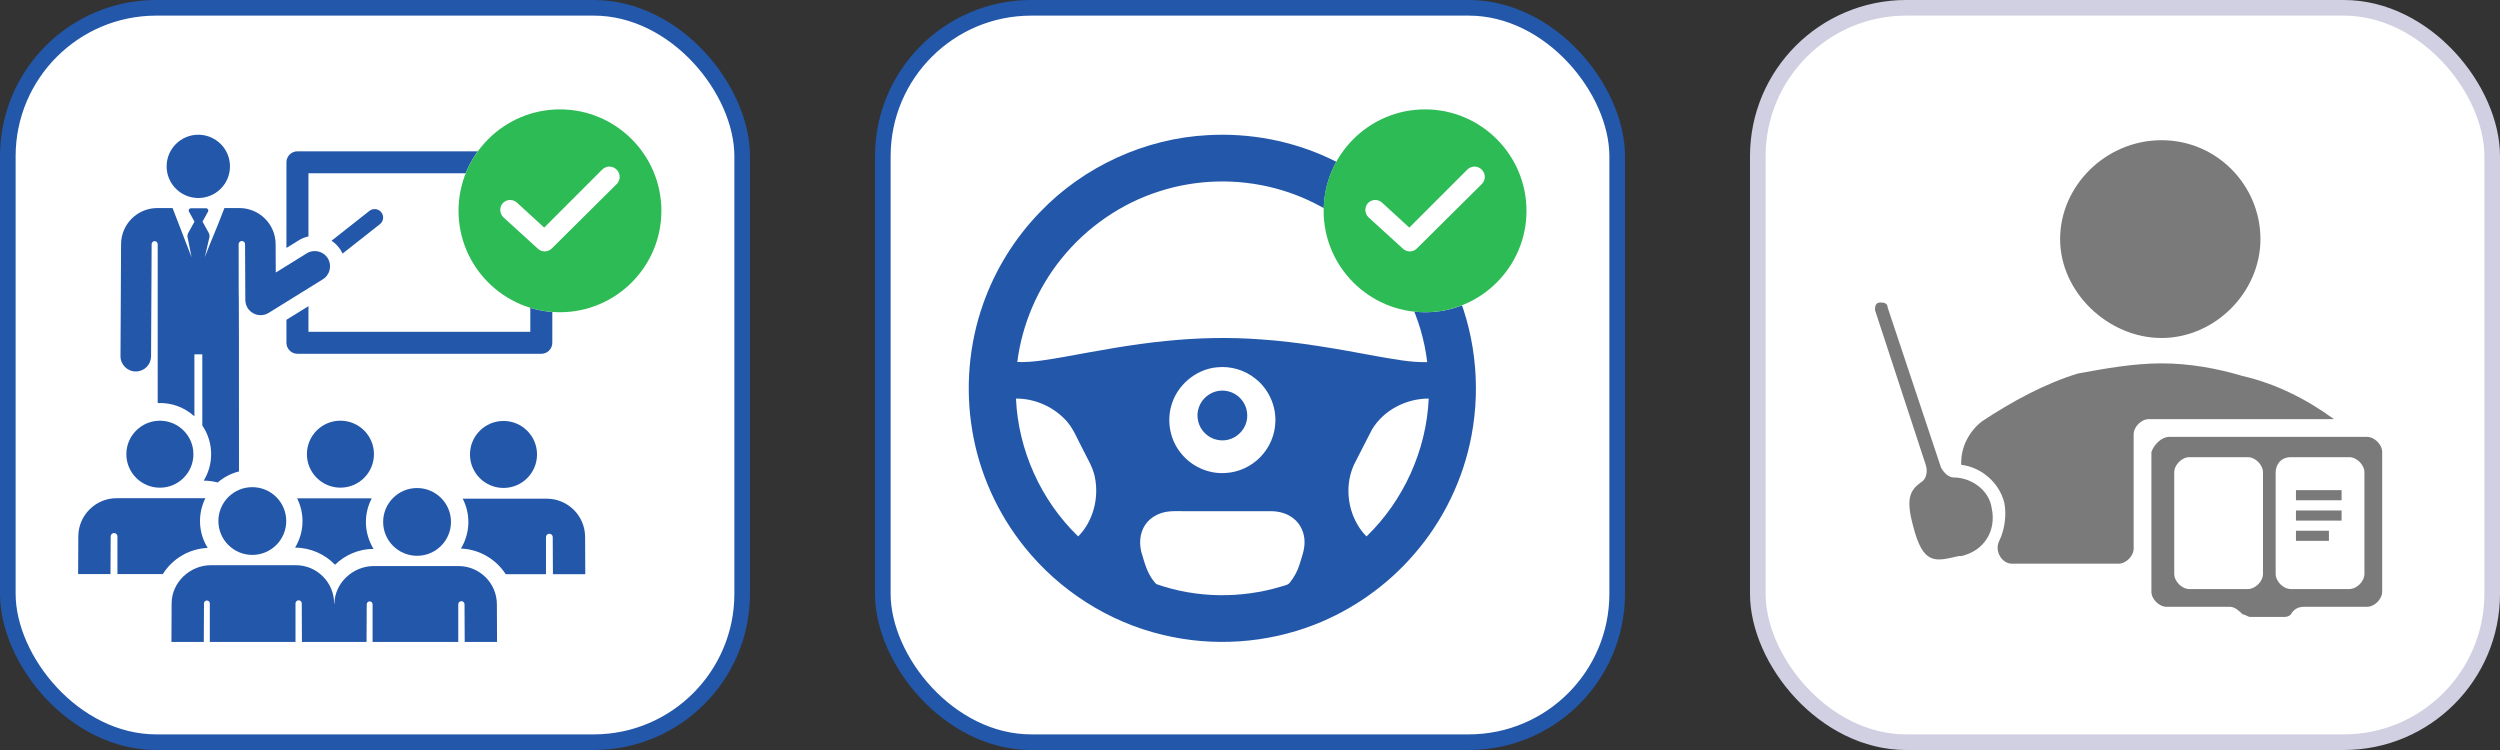 <svg width="160" height="48" viewBox="0 0 160 48" fill="none" xmlns="http://www.w3.org/2000/svg">
<rect x="0" y="0" width="160" height="48" fill="#333333" stroke="none"/>
<rect x="0.5" y="0.5" width="47" height="47" rx="9.5" fill="white" stroke="#2257AA"/>
<path d="M12.692 12.672C13.811 12.672 14.719 11.766 14.719 10.648C14.719 9.53 13.811 8.623 12.692 8.623C11.572 8.623 10.664 9.53 10.664 10.648C10.664 11.766 11.572 12.672 12.692 12.672Z" fill="#2257AA"/>
<path d="M10.233 26.926C9.048 26.926 8.087 27.885 8.087 29.069C8.087 30.247 9.042 31.212 10.233 31.212C11.41 31.212 12.379 30.26 12.379 29.069C12.379 27.885 11.418 26.926 10.233 26.926Z" fill="#2257AA"/>
<path d="M34.644 9.684H19.037C18.648 9.684 18.332 9.998 18.332 10.387V15.868L19.113 15.384C19.312 15.26 19.524 15.177 19.741 15.131V11.09H33.94V21.235H19.741V19.594L18.332 20.467V21.939C18.332 22.327 18.648 22.642 19.037 22.642H34.644C35.033 22.642 35.348 22.327 35.348 21.939V10.387C35.348 9.998 35.033 9.684 34.644 9.684Z" fill="#2257AA"/>
<path d="M24.404 13.587C24.218 13.352 23.878 13.312 23.643 13.497L21.217 15.407C21.448 15.559 21.652 15.761 21.807 16.011C21.851 16.082 21.89 16.155 21.924 16.229L24.314 14.347C24.549 14.162 24.589 13.822 24.404 13.587Z" fill="#2257AA"/>
<path d="M20.977 16.529C20.692 16.071 20.089 15.93 19.63 16.215L17.649 17.443C17.64 15.803 17.645 16.673 17.64 15.617C17.633 14.348 16.595 13.316 15.325 13.316H14.363C13.54 15.446 13.805 14.655 13.107 16.463L13.401 15.187C13.421 15.091 13.406 14.991 13.359 14.906L12.962 14.184L13.315 13.543C13.367 13.447 13.298 13.33 13.188 13.33H12.219C12.11 13.33 12.04 13.447 12.093 13.543L12.447 14.185L12.048 14.908C12.002 14.992 11.987 15.09 12.005 15.184L12.26 16.463C12.123 16.108 11.175 13.654 11.045 13.316H10.063C8.793 13.316 7.755 14.348 7.748 15.617L7.712 22.793C7.71 23.333 8.145 23.772 8.685 23.775C8.687 23.775 8.689 23.775 8.69 23.775C9.228 23.775 9.666 23.341 9.668 22.803L9.705 15.626C9.705 15.625 9.705 15.624 9.705 15.623C9.706 15.517 9.793 15.431 9.9 15.432C10.007 15.433 10.093 15.519 10.093 15.626L10.093 25.794C10.989 25.756 11.818 26.078 12.441 26.645V22.678H12.947V27.229C13.304 27.753 13.513 28.385 13.513 29.066C13.513 29.685 13.34 30.265 13.039 30.76C13.348 30.762 13.648 30.803 13.934 30.878C14.32 30.544 14.784 30.298 15.295 30.172C15.295 12.462 15.274 23.412 15.274 15.627C15.274 15.514 15.365 15.423 15.478 15.423C15.591 15.423 15.683 15.514 15.683 15.626C15.687 16.312 15.697 18.453 15.701 19.199C15.703 19.553 15.896 19.878 16.206 20.049C16.515 20.22 16.894 20.211 17.195 20.024L20.662 17.875C21.121 17.59 21.262 16.988 20.977 16.529Z" fill="#2257AA"/>
<path d="M32.224 31.228C33.409 31.228 34.37 30.268 34.37 29.084C34.37 27.901 33.409 26.941 32.224 26.941C31.038 26.941 30.078 27.901 30.078 29.084C30.078 30.268 31.038 31.228 32.224 31.228Z" fill="#2257AA"/>
<path d="M37.446 34.351C37.439 33.008 36.34 31.916 34.996 31.916C34.416 31.916 30.134 31.916 29.614 31.916C29.845 32.364 29.976 32.871 29.976 33.409C29.976 33.98 29.823 34.576 29.5 35.107C30.7 35.156 31.751 35.799 32.366 36.749H34.942V34.376C34.942 34.259 35.035 34.163 35.151 34.159C35.268 34.155 35.367 34.245 35.375 34.361C35.375 34.361 35.375 34.361 35.375 34.361L35.387 36.749H37.458L37.446 34.351Z" fill="#2257AA"/>
<path d="M23.418 33.409C23.418 32.862 23.554 32.346 23.792 31.893C22.395 31.893 20.755 31.893 19.014 31.893C19.235 32.333 19.36 32.828 19.36 33.353C19.36 33.969 19.186 34.553 18.885 35.047C19.873 35.052 20.784 35.462 21.443 36.142C22.081 35.519 22.951 35.133 23.908 35.128C23.576 34.592 23.418 33.99 23.418 33.409Z" fill="#2257AA"/>
<path d="M21.787 26.924C20.602 26.924 19.642 27.883 19.642 29.067C19.642 30.248 20.601 31.21 21.787 31.21C22.963 31.21 23.933 30.261 23.933 29.067C23.933 27.884 22.974 26.924 21.787 26.924Z" fill="#2257AA"/>
<path d="M12.8 33.345C12.8 32.822 12.924 32.327 13.143 31.888C13.051 31.884 13.44 31.885 7.462 31.885C6.125 31.885 5.019 32.971 5.012 34.32L5 36.741C5.946 36.741 6.137 36.741 7.071 36.741L7.083 34.33C7.084 34.211 7.181 34.114 7.3 34.115C7.42 34.115 7.516 34.212 7.516 34.331V36.741H10.419C11.045 35.743 12.12 35.115 13.291 35.067C12.973 34.556 12.8 33.966 12.8 33.345Z" fill="#2257AA"/>
<path d="M31.8 38.663C31.793 37.321 30.694 36.228 29.349 36.228C29.207 36.228 24.082 36.228 23.921 36.228C22.577 36.228 21.407 37.321 21.401 38.663L21.383 38.607C21.376 37.269 20.282 36.172 18.933 36.172C17.375 36.172 15.137 36.172 13.505 36.172C12.16 36.172 10.991 37.264 10.984 38.607L10.972 41.085H13.043L13.055 38.617C13.055 38.514 13.139 38.431 13.242 38.431C13.345 38.432 13.428 38.515 13.428 38.618V41.085C14.642 41.085 17.776 41.085 18.912 41.085V38.618C18.912 38.508 19.002 38.419 19.112 38.418C19.222 38.418 19.312 38.507 19.312 38.617L19.324 41.085C19.748 41.085 23.021 41.085 23.459 41.085L23.471 38.673C23.471 38.673 23.471 38.673 23.471 38.673C23.472 38.571 23.556 38.488 23.659 38.488C23.761 38.488 23.845 38.572 23.845 38.675V41.085C25.058 41.085 28.192 41.085 29.329 41.085V38.675C29.329 38.564 29.418 38.475 29.528 38.475C29.639 38.475 29.728 38.563 29.729 38.673L29.741 41.085H31.812L31.8 38.663Z" fill="#2257AA"/>
<path d="M16.148 35.514C17.347 35.514 18.319 34.543 18.319 33.346C18.319 32.148 17.347 31.178 16.148 31.178C14.949 31.178 13.977 32.148 13.977 33.346C13.977 34.543 14.949 35.514 16.148 35.514Z" fill="#2257AA"/>
<path d="M26.692 35.571C27.891 35.571 28.863 34.6 28.863 33.403C28.863 32.205 27.891 31.234 26.692 31.234C25.493 31.234 24.521 32.205 24.521 33.403C24.521 34.6 25.493 35.571 26.692 35.571Z" fill="#2257AA"/>
<circle cx="35.837" cy="13.492" r="6.492" fill="white"/>
<g clip-path="url(#clip0_327_37412)">
<path d="M35.837 7C32.258 7 29.346 9.912 29.346 13.492C29.346 17.071 32.258 19.983 35.837 19.983C39.417 19.983 42.329 17.071 42.329 13.492C42.329 9.912 39.417 7 35.837 7ZM39.465 11.783L35.317 15.9C35.073 16.144 34.682 16.16 34.422 15.916L32.225 13.915C31.965 13.671 31.949 13.264 32.176 13.004C32.421 12.743 32.827 12.727 33.088 12.971L34.828 14.566L38.538 10.856C38.798 10.596 39.205 10.596 39.465 10.856C39.726 11.116 39.726 11.523 39.465 11.783Z" fill="#2DBB55"/>
</g>
<rect x="56.5" y="0.5" width="47" height="47" rx="9.5" fill="white" stroke="#2257AA"/>
<g clip-path="url(#clip1_327_37412)">
<path d="M77.339 8.647C79.98 8.503 82.657 9.005 85.054 10.125C88.522 11.723 91.385 14.591 92.974 18.064C94.387 21.106 94.802 24.595 94.174 27.888C93.65 30.682 92.368 33.328 90.502 35.471C88.787 37.46 86.58 39.02 84.134 39.976C81.062 41.176 77.622 41.408 74.417 40.63C70.953 39.809 67.796 37.79 65.573 35.014C63.841 32.863 62.669 30.265 62.222 27.539C61.771 24.842 62.008 22.031 62.92 19.453C63.692 17.259 64.946 15.238 66.566 13.569C69.366 10.648 73.296 8.848 77.339 8.647ZM74.224 12.235C71.763 13.013 69.55 14.54 67.933 16.551C66.405 18.441 65.413 20.758 65.106 23.169C66.13 23.205 67.141 23.001 68.147 22.834C70.281 22.445 72.417 22.037 74.579 21.826C76.604 21.617 78.647 21.569 80.678 21.72C83.175 21.889 85.641 22.339 88.099 22.796C89.172 22.977 90.248 23.202 91.341 23.176C91.014 20.365 89.702 17.691 87.74 15.661C86.07 13.924 83.918 12.654 81.586 12.045C79.18 11.412 76.593 11.476 74.224 12.235ZM77.897 23.507C76.516 23.624 75.286 24.684 74.946 26.024C74.678 27.029 74.902 28.152 75.551 28.967C76.222 29.842 77.341 30.354 78.442 30.271C79.286 30.227 80.102 29.841 80.683 29.23C81.258 28.633 81.604 27.821 81.623 26.992C81.666 25.941 81.177 24.886 80.35 24.236C79.671 23.681 78.769 23.416 77.897 23.507ZM65.023 25.509C65.168 28.814 66.623 32.037 69.005 34.332C69.965 33.358 70.34 31.886 70.076 30.557C69.951 29.89 69.569 29.319 69.282 28.715C68.954 28.118 68.718 27.456 68.255 26.942C67.444 26.04 66.238 25.5 65.023 25.509ZM87.799 27.505C87.459 28.154 87.133 28.812 86.796 29.464C85.928 30.995 86.225 33.084 87.456 34.334C89.833 32.034 91.291 28.815 91.438 25.509C89.999 25.503 88.536 26.252 87.799 27.505ZM74.733 32.743C74.176 32.819 73.631 33.097 73.309 33.568C72.908 34.139 72.888 34.901 73.11 35.545C73.295 36.2 73.513 36.882 74.001 37.38C76.567 38.287 79.425 38.321 82.027 37.53C82.209 37.462 82.439 37.45 82.558 37.276C82.823 36.937 83.039 36.556 83.165 36.143C83.306 35.67 83.495 35.199 83.491 34.698C83.497 34.116 83.238 33.525 82.771 33.171C82.361 32.847 81.832 32.713 81.316 32.715C79.447 32.714 77.578 32.715 75.709 32.715C75.384 32.717 75.056 32.698 74.733 32.743Z" fill="#2257AA"/>
<path d="M78.006 25.014C78.527 24.937 79.081 25.139 79.425 25.54C79.772 25.923 79.904 26.484 79.777 26.983C79.635 27.55 79.16 28.016 78.59 28.145C78.085 28.262 77.523 28.117 77.148 27.756C76.691 27.346 76.517 26.653 76.725 26.076C76.911 25.519 77.425 25.094 78.006 25.014Z" fill="#2257AA"/>
</g>
<circle cx="91.211" cy="13.492" r="6.492" fill="white"/>
<g clip-path="url(#clip2_327_37412)">
<path d="M91.204 7C87.624 7 84.712 9.912 84.712 13.492C84.712 17.071 87.624 19.983 91.204 19.983C94.783 19.983 97.695 17.071 97.695 13.492C97.695 9.912 94.783 7 91.204 7ZM94.832 11.783L90.683 15.9C90.439 16.144 90.048 16.16 89.788 15.916L87.591 13.915C87.331 13.671 87.315 13.264 87.543 13.004C87.787 12.743 88.194 12.727 88.454 12.971L90.195 14.566L93.904 10.856C94.165 10.596 94.571 10.596 94.832 10.856C95.092 11.116 95.092 11.523 94.832 11.783Z" fill="#2DBB55"/>
</g>
<rect x="112.5" y="0.5" width="47" height="47" rx="9.5" fill="white" stroke="#D1D0E2"/>
<g clip-path="url(#clip3_327_37412)">
<path fill-rule="evenodd" clip-rule="evenodd" d="M146.941 33.966H149.051V34.615H146.941V33.966ZM146.941 32.668H149.862V33.317H146.941V32.668ZM146.941 31.369H149.862V32.018H146.941V31.369ZM145.642 30.233V36.725C145.642 37.212 146.129 37.699 146.616 37.699H150.349C150.836 37.699 151.323 37.212 151.323 36.725V30.233C151.323 29.746 150.836 29.259 150.349 29.259H146.616C145.967 29.259 145.642 29.746 145.642 30.233ZM139.151 30.233V36.725C139.151 37.212 139.638 37.699 140.124 37.699H143.857C144.344 37.699 144.831 37.212 144.831 36.725V30.233C144.831 29.746 144.344 29.259 143.857 29.259H140.124C139.638 29.259 139.151 29.746 139.151 30.233ZM138.826 27.961H151.485C151.972 27.961 152.459 28.448 152.459 28.935V37.861C152.459 38.348 151.972 38.835 151.485 38.835H147.428C147.103 38.835 146.779 38.997 146.616 39.322C146.454 39.484 146.292 39.484 146.129 39.484H144.02C143.857 39.484 143.695 39.322 143.533 39.322C143.37 39.159 143.046 38.835 142.721 38.835H138.664C138.177 38.835 137.69 38.348 137.69 37.861V28.935C137.852 28.448 138.339 27.961 138.826 27.961ZM138.339 23.255C140.124 23.255 141.91 23.579 143.533 24.066C145.642 24.553 147.59 25.527 149.375 26.825H137.528C137.041 26.825 136.554 27.312 136.554 27.799V35.102C136.554 35.589 136.067 36.076 135.58 36.076H128.764C128.115 36.076 127.628 35.264 127.952 34.615C128.277 33.966 128.439 32.992 128.277 32.181C127.952 30.882 126.816 29.909 125.518 29.746V29.584C125.518 28.61 126.005 27.637 126.816 26.987C128.764 25.689 130.874 24.553 132.984 23.904C134.769 23.579 136.554 23.255 138.339 23.255ZM120.325 19.36C120.487 19.36 120.811 19.36 120.811 19.684L124.22 29.909C124.382 30.233 124.707 30.558 125.031 30.558C126.167 30.558 127.303 31.369 127.466 32.505C127.79 33.966 126.979 35.264 125.518 35.589H125.356C123.895 35.913 123.084 36.238 122.434 33.641C121.948 31.856 122.272 31.369 122.921 30.882C123.246 30.72 123.408 30.233 123.246 29.746L120 19.846C120 19.684 120 19.36 120.325 19.36ZM138.339 8.973C141.91 8.973 144.669 11.894 144.669 15.302C144.669 18.71 141.747 21.632 138.339 21.632C134.931 21.632 131.847 18.71 131.847 15.302C131.847 11.894 134.769 8.973 138.339 8.973Z" fill="#7A7A7A"/>
</g>
<defs>
<clipPath id="clip0_327_37412">
<rect width="12.983" height="12.983" fill="white" transform="translate(29.346 7)"/>
</clipPath>
<clipPath id="clip1_327_37412">
<rect width="32.459" height="32.459" fill="white" transform="translate(62 8.623)"/>
</clipPath>
<clipPath id="clip2_327_37412">
<rect width="12.983" height="12.983" fill="white" transform="translate(84.719 7)"/>
</clipPath>
<clipPath id="clip3_327_37412">
<rect width="32.459" height="32.459" fill="white" transform="translate(120 8)"/>
</clipPath>
</defs>
</svg>
